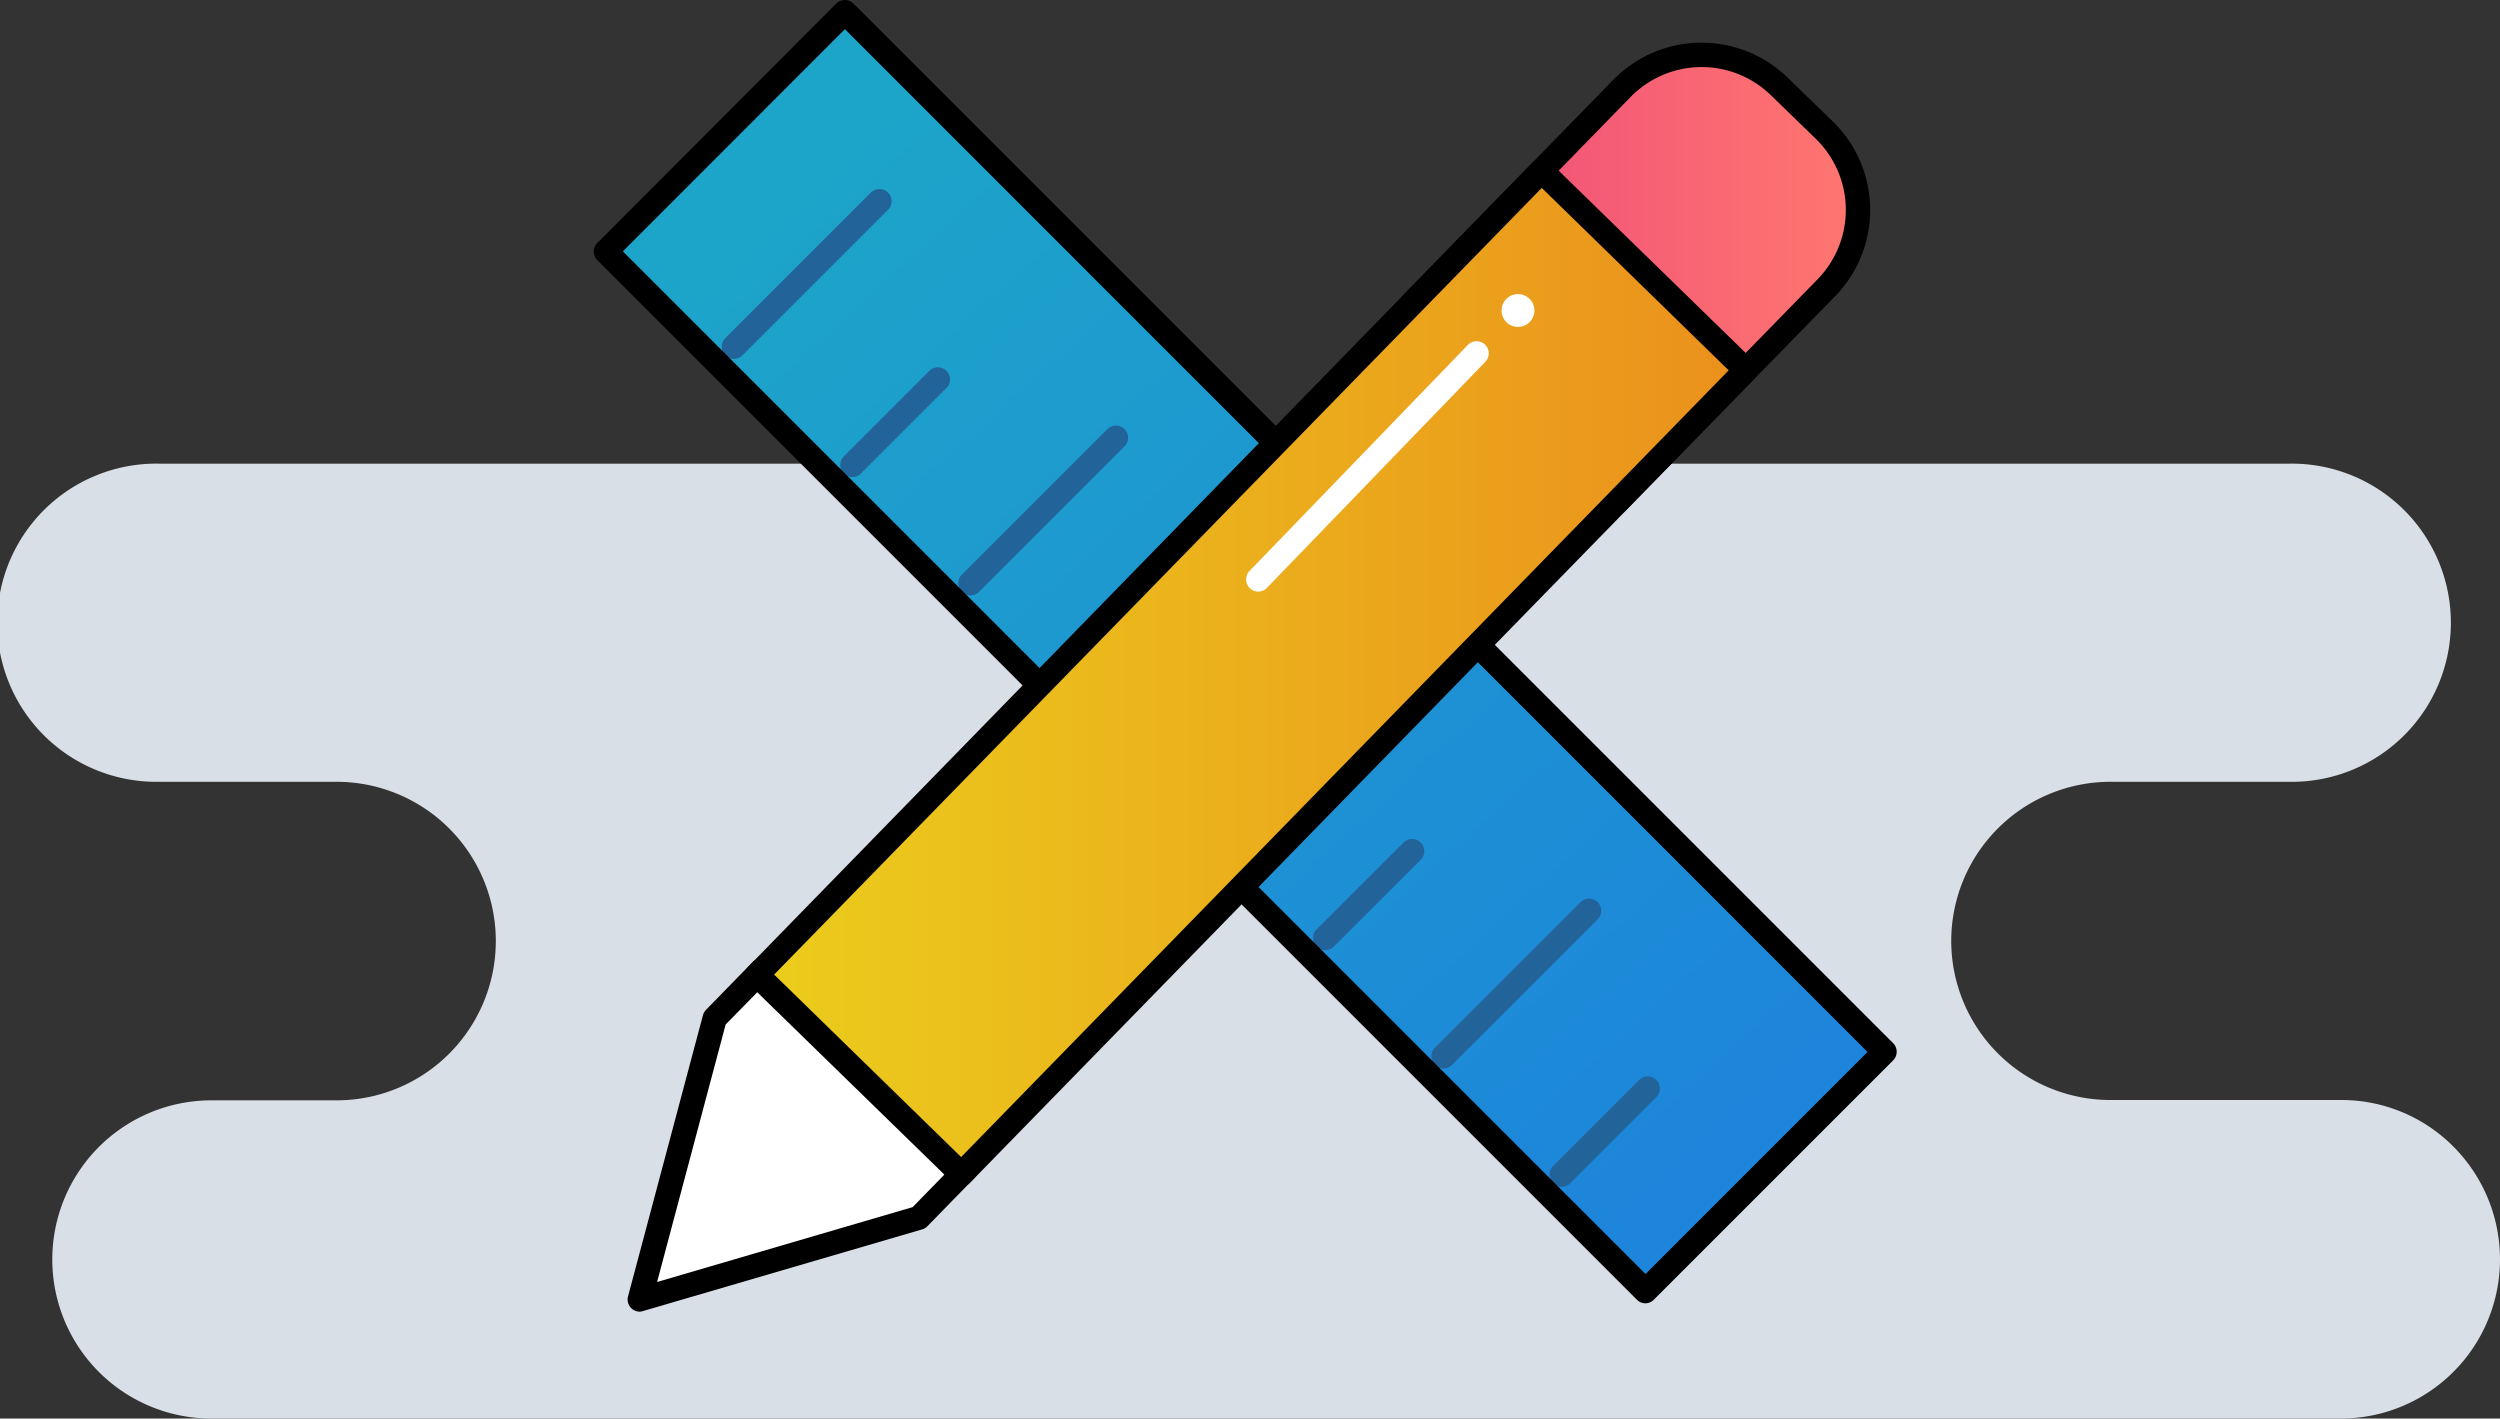 <svg xmlns="http://www.w3.org/2000/svg" xmlns:xlink="http://www.w3.org/1999/xlink" viewBox="0 0 514.61 292"><rect x="0" y="0" width="514.61" height="292" fill="#333333" stroke="none"/><defs><style>.cls-1{fill:#d9dfe6;}.cls-2{fill:url(#linear-gradient);}.cls-3{fill:#226399;}.cls-4{fill:#fff;}.cls-5{fill:url(#linear-gradient-2);}.cls-6{fill:url(#linear-gradient-3);}</style><linearGradient id="linear-gradient" x1="164.4" y1="33.31" x2="351.36" y2="238.39" gradientTransform="translate(532.41 47.75) rotate(135)" gradientUnits="userSpaceOnUse"><stop offset="0" stop-color="#1da5c9"/><stop offset="1" stop-color="#1d85db"/></linearGradient><linearGradient id="linear-gradient-2" x1="288.35" y1="58.63" x2="382.43" y2="58.63" gradientTransform="translate(57.03 252) rotate(-44.3)" gradientUnits="userSpaceOnUse"><stop offset="0" stop-color="#ed467b"/><stop offset="1" stop-color="#ff776f"/></linearGradient><linearGradient id="linear-gradient-3" x1="155.82" y1="138.42" x2="359.38" y2="138.42" gradientTransform="translate(-23.45 219.24) rotate(-44.3)" gradientUnits="userSpaceOnUse"><stop offset="0" stop-color="#ebcd1c"/><stop offset="1" stop-color="#eb901c"/></linearGradient></defs><title>Asset 17</title><g id="Layer_2" data-name="Layer 2"><g id="Layer_1-2" data-name="Layer 1"><path class="cls-1" d="M514.61,259.21A32.78,32.78,0,0,1,481.83,292H43.48a32.75,32.75,0,1,1,.07-65.5H69.27a32.79,32.79,0,0,0,32.79-32.78v-.28a32.78,32.78,0,0,0-32.79-32.51H32.71a32.75,32.75,0,1,1,.07-65.49H471.21a32.75,32.75,0,1,1-.07,65.49h-36.7a32.77,32.77,0,0,0-32.79,32.72v.28a32.77,32.77,0,0,0,32.79,32.5H481.9A32.48,32.48,0,0,1,505,236,32.88,32.88,0,0,1,514.61,259.21Z"/><rect class="cls-2" x="104.97" y="99.32" width="302.7" height="69.64" transform="translate(342.71 410.24) rotate(-135)"/><path class="cls-3" d="M272.79,195.59a2.5,2.5,0,0,1-1.77-4.27l17.8-17.79a2.5,2.5,0,1,1,3.53,3.53l-17.79,17.8A2.49,2.49,0,0,1,272.79,195.59Z"/><path class="cls-3" d="M248.44,171.25a2.46,2.46,0,0,1-1.76-.74,2.49,2.49,0,0,1,0-3.53l29.93-29.93a2.5,2.5,0,1,1,3.53,3.53l-29.93,29.93A2.5,2.5,0,0,1,248.44,171.25Z"/><path class="cls-3" d="M321.48,244.28a2.5,2.5,0,0,1-1.77-4.27l17.8-17.79a2.5,2.5,0,0,1,3.53,3.53l-17.8,17.8A2.45,2.45,0,0,1,321.48,244.28Z"/><path class="cls-3" d="M297.13,219.94a2.51,2.51,0,0,1-1.77-4.27l29.93-29.93a2.5,2.5,0,1,1,3.54,3.53L298.9,219.2A2.5,2.5,0,0,1,297.13,219.94Z"/><path class="cls-3" d="M224.1,146.9a2.5,2.5,0,0,1-1.77-4.26l17.8-17.8a2.5,2.5,0,0,1,3.53,3.53l-17.79,17.8A2.49,2.49,0,0,1,224.1,146.9Z"/><path class="cls-3" d="M199.75,122.56a2.5,2.5,0,0,1-1.76-4.27l29.93-29.93a2.5,2.5,0,1,1,3.53,3.54l-29.93,29.93A2.53,2.53,0,0,1,199.75,122.56Z"/><path class="cls-3" d="M151.06,73.87a2.5,2.5,0,0,1-1.76-4.27l29.93-29.93a2.5,2.5,0,1,1,3.53,3.54L152.83,73.14A2.49,2.49,0,0,1,151.06,73.87Z"/><path class="cls-3" d="M175.41,98.21A2.5,2.5,0,0,1,173.64,94l17.8-17.8A2.5,2.5,0,0,1,195,79.68l-17.79,17.8A2.49,2.49,0,0,1,175.41,98.21Z"/><path d="M338.72,268.28a2.49,2.49,0,0,1-1.77-.73l-214-214a2.51,2.51,0,0,1,0-3.54L172.15.73a2.52,2.52,0,0,1,3.54,0l214,214a2.51,2.51,0,0,1,0,3.54l-49.24,49.24A2.49,2.49,0,0,1,338.72,268.28ZM128.21,51.74,338.72,262.25l45.7-45.71L173.92,6Z"/><polygon class="cls-4" points="131.7 267.46 147.12 209.57 156.78 199.67 198.85 240.72 189.19 250.62 131.7 267.46"/><path d="M131.7,270a2.5,2.5,0,0,1-2.42-3.15l15.42-57.88a2.52,2.52,0,0,1,.63-1.1l9.66-9.91a2.53,2.53,0,0,1,1.76-.75h0a2.5,2.5,0,0,1,1.75.71l42.07,41.05a2.5,2.5,0,0,1,0,3.53l-9.66,9.9a2.45,2.45,0,0,1-1.09.66L132.4,269.86A2.75,2.75,0,0,1,131.7,270Zm17.67-59.11-14.11,53,52.6-15.41,7.46-7.64-38.5-37.55Z"/><path class="cls-5" d="M331.6,8.92h13a22.91,22.91,0,0,1,22.91,22.91V93a10,10,0,0,1-10,10H318.68a10,10,0,0,1-10-10V31.84A22.91,22.91,0,0,1,331.6,8.92Z" transform="translate(135.17 -220.19) rotate(44.3)"/><path d="M326.09,108.48a12.42,12.42,0,0,1-8.72-3.55L289.61,77.85a12.53,12.53,0,0,1-.22-17.68l42.7-43.75A25.43,25.43,0,0,1,368,16l9.27,9A25.44,25.44,0,0,1,377.73,61L335,104.71A12.44,12.44,0,0,1,326.09,108.48Zm-5.23-7.13a7.5,7.5,0,0,0,5.33,2.12,7.4,7.4,0,0,0,5.27-2.25l42.7-43.75a20.44,20.44,0,0,0-.36-28.87l-9.27-9a20.44,20.44,0,0,0-28.87.35L293,63.67a7.52,7.52,0,0,0,.13,10.6Z"/><rect class="cls-6" x="228.21" y="22.8" width="58.78" height="231.25" transform="translate(169.89 -140.55) rotate(44.3)"/><path d="M197.89,244.2a2.5,2.5,0,0,1-1.75-.71l-42.07-41a2.5,2.5,0,0,1,0-3.54L315.52,33.4a2.51,2.51,0,0,1,3.54,0L361.13,74.4a2.53,2.53,0,0,1,.75,1.76,2.49,2.49,0,0,1-.71,1.77L199.68,243.45a2.5,2.5,0,0,1-1.76.75Zm-38.54-43.59,38.49,37.56,158-161.94L317.36,38.68Z"/><path class="cls-4" d="M259,121.78a2.51,2.51,0,0,1-1.8-4.24L302.15,71a2.5,2.5,0,0,1,3.6,3.47L260.8,121A2.48,2.48,0,0,1,259,121.78Z"/><circle class="cls-4" cx="312.47" cy="63.92" r="3.38"/></g></g></svg>